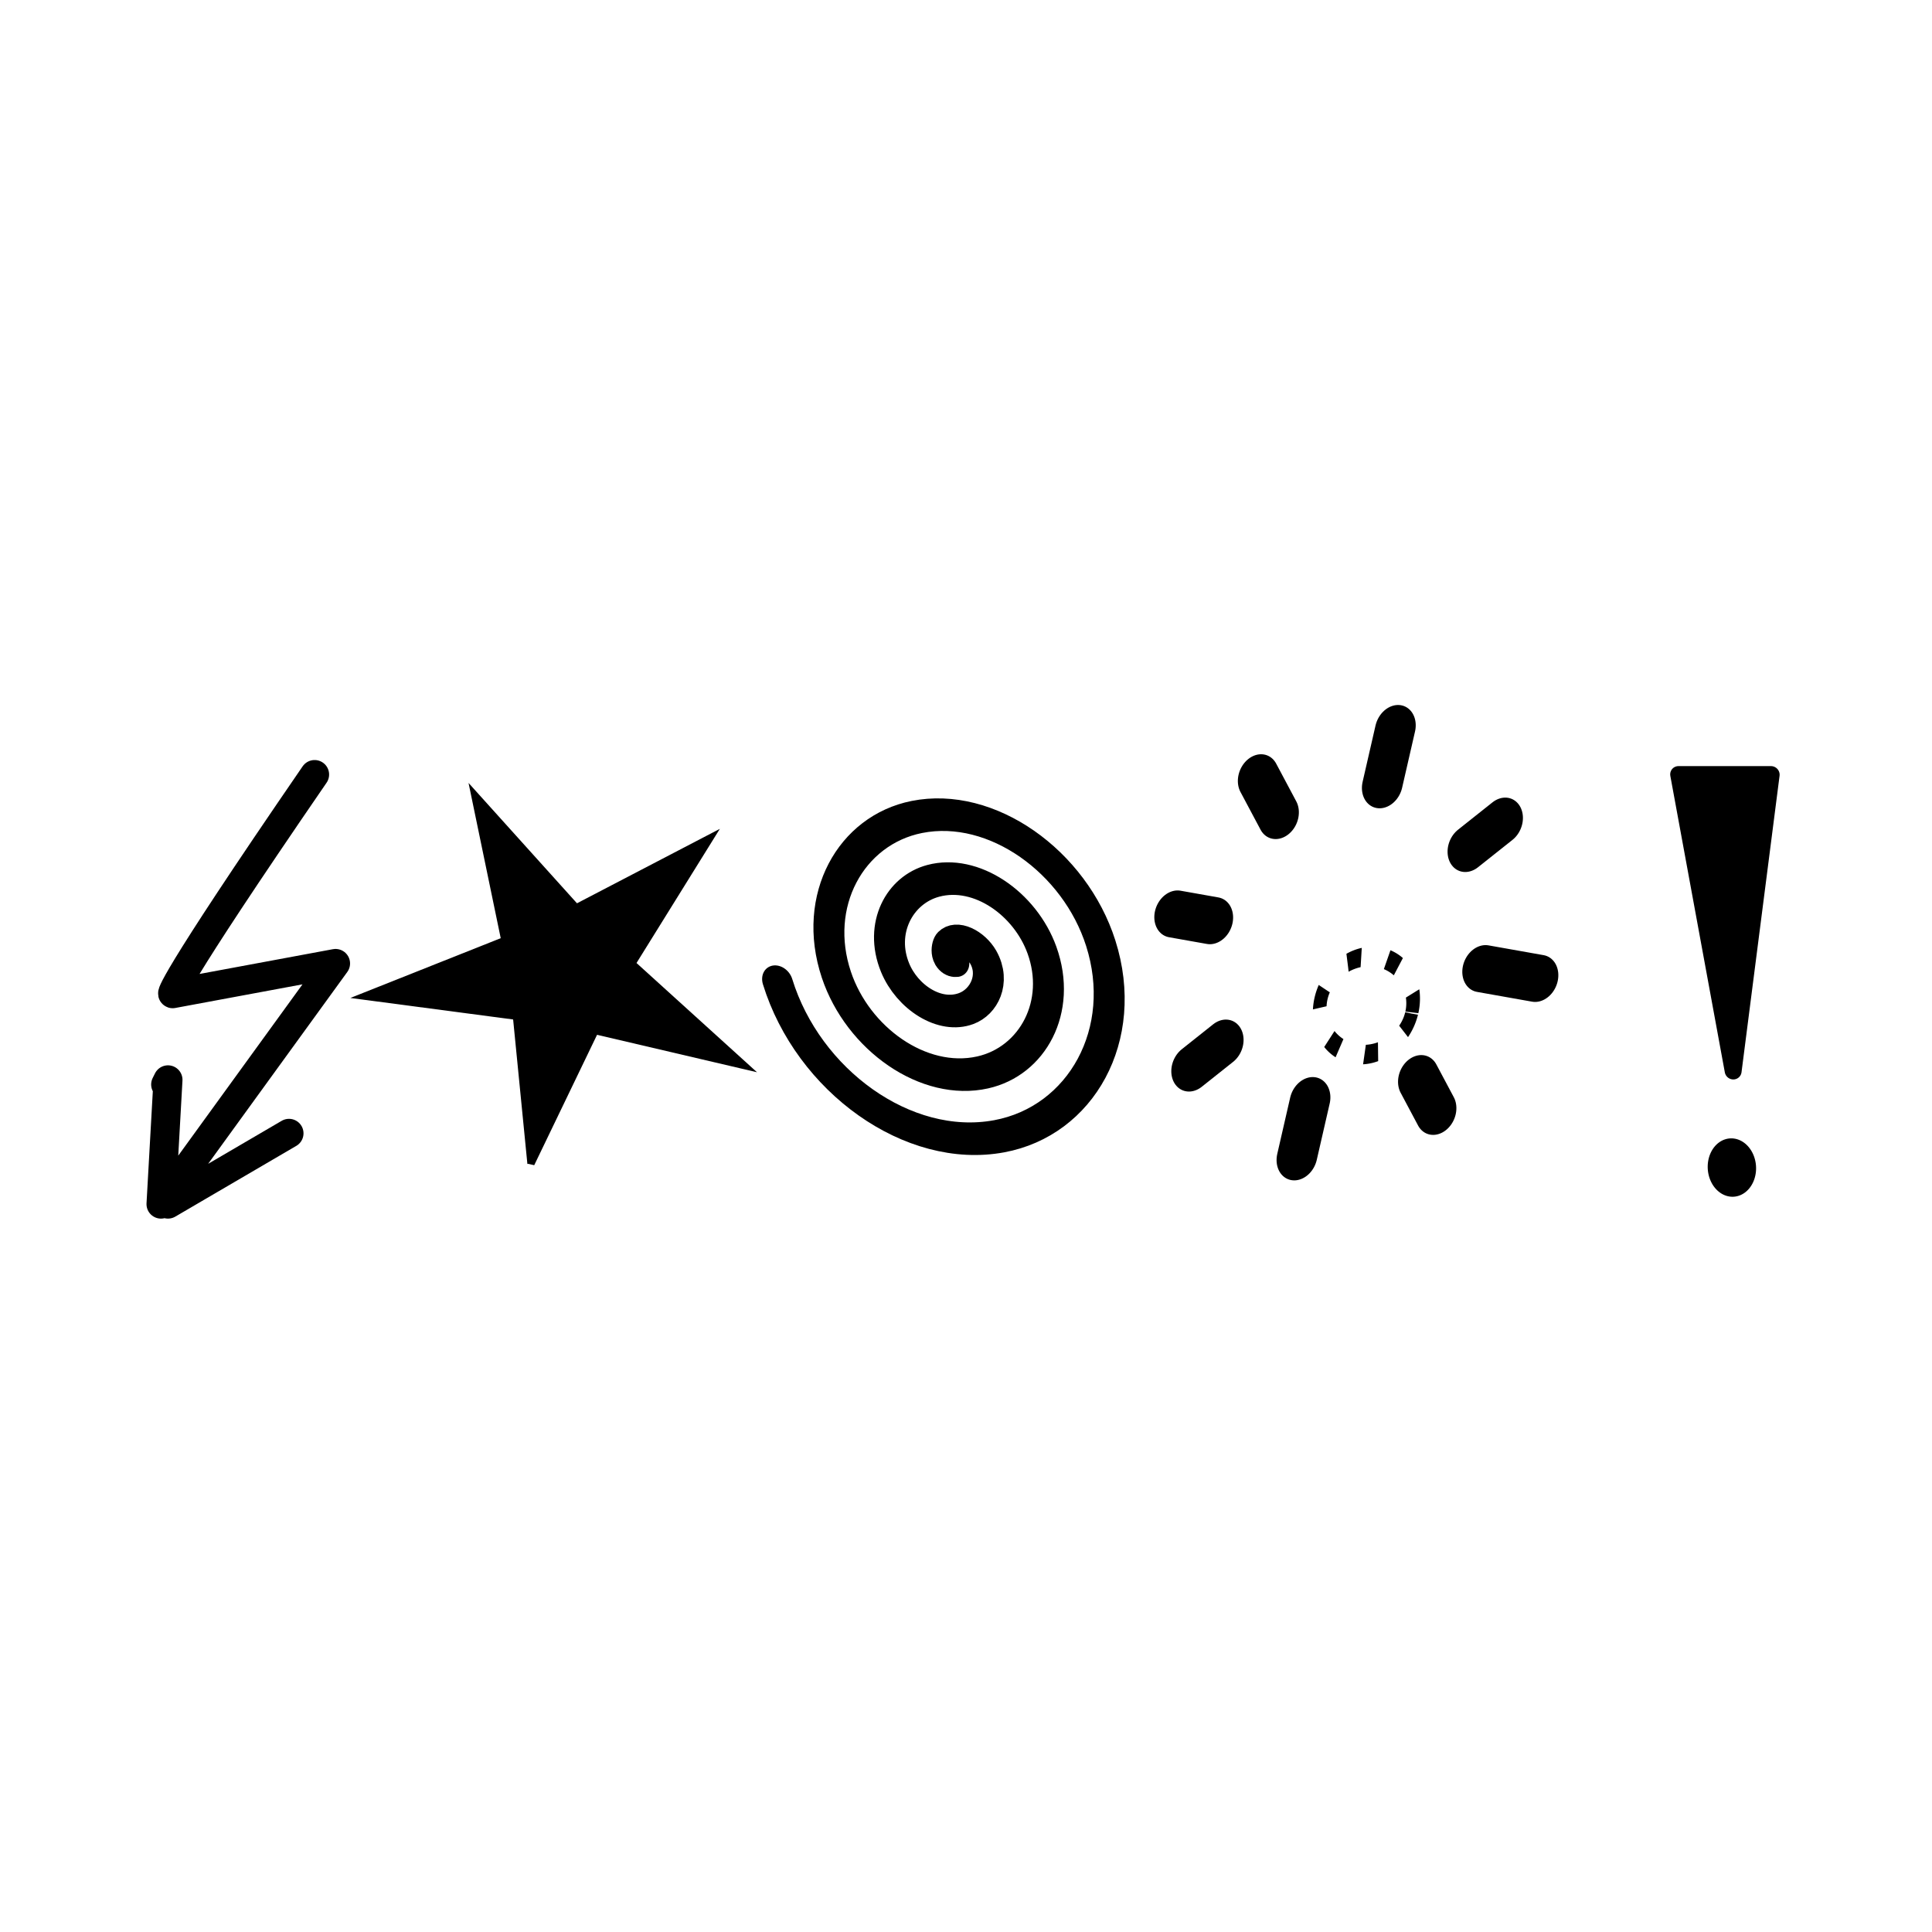 <svg:svg xmlns:dc="http://purl.org/dc/elements/1.1/" xmlns:ns2="http://web.resource.org/cc/" xmlns:rdf="http://www.w3.org/1999/02/22-rdf-syntax-ns#" xmlns:svg="http://www.w3.org/2000/svg" height="686.046" id="svg2" version="1.1" viewBox="-52.02 -250.722 686.046 686.046" width="686.046">
  <svg:g id="layer1" transform="translate(-86.586 -213.86)">
    <svg:g id="g3733">
      <svg:path d="m151.43 309.51-6.873-92.066-91.46-12.59 85.437-34.986-16.289-90.874 59.675 70.444 81.393-43.573-48.555 78.523 66.593 63.944-89.684-21.914-40.236 83.093z" id="path20" stroke="#000" stroke-width="4.319" style="color:#000000" transform="matrix(.59 0 .012 .568 130.05 200.56)" />
      <svg:path d="m285.71 189.51c6.303 4.154-2.49 10.546-6.905 10.476-11.963-0.189-16.814-14.466-14.048-24.286 4.948-17.565 25.886-23.806 41.667-17.619 23.159 9.079 30.965 37.446 21.191 59.048-13.027 28.792-49.054 38.192-76.429 24.762-34.448-16.9-45.454-60.684-28.333-93.81 20.735-40.119 72.327-52.736 111.19-31.905 45.8 24.549 60.031 83.977 35.476 128.57-28.35 51.486-95.633 67.335-145.95 39.048-57.17-32.14-74.64-107.29-42.62-163.33 35.93-62.872 118.96-81.96 180.72-46.193 68.56 39.703 89.27 130.61 49.76 198.09" fill="none" id="path797" stroke="#000" stroke-linecap="round" stroke-linejoin="round" stroke-width="25.453" transform="matrix(-.283 .29 -.326 -.35 515.91 287.74)" />
      <svg:g id="g877" transform="matrix(1 0 .021 1 122.66 -6.061)">
        <svg:path d="m502.86 244.24h32.857l-15.72 105.27-17.14-105.27z" id="path855" stroke="#000" stroke-linecap="round" stroke-linejoin="round" stroke-width="6" />
        <svg:path d="m536.39 328.84a8.586 13.893 0 1 1 -17.173 0 8.586 13.893 0 1 1 17.173 0z" id="path870" style="color:#000000" transform="matrix(1 0 0 .746 -8.968 138.48)" />
      </svg:g>
      <svg:path d="m94.215 390.71 42.975-25.127m9.091-127.41c-52.892 77-50.412 77.83-50.412 77.83l57.851-10.744-61.983 85.458 2.479-44.135-0.826 1.653" fill="none" id="path919" stroke="#000" stroke-linecap="round" stroke-linejoin="round" stroke-width="10.3" />
      <svg:g fill="none" id="g3721" stroke="#000" transform="matrix(.924 .164 -.271 1.095 118.59 -123.46)">
        <svg:g id="g3711" stroke-linecap="round" stroke-linejoin="round" stroke-width="15.086">
          <svg:path d="m515.13 238.18 0.377 18.19" id="path3666" />
          <svg:path d="m569.21 307.95h21.186" id="path3664" />
          <svg:path d="m450.85 307.95h14.561" id="path3660" />
          <svg:path d="m552.84 271.44 10.19-10.4" id="path3658" />
          <svg:path d="m471.14 354.87 9.276-9.472" id="path3654" />
          <svg:path d="m480.04 271.66-10.844-10.624" id="path3652" />
          <svg:path d="m564.98 354.87-9.408-9.217" id="path3613" />
          <svg:path d="m517.61 358.47 0.377 18.19" id="path3668" />
        </svg:g>
        <svg:path d="m532.23 317.24a9.917 7.025 0 1 1 -19.835 0 9.917 7.025 0 1 1 19.835 0z" id="path3670" stroke-dasharray="2.813, 5.626" stroke-width="2.813" style="color:#000000" transform="matrix(1.75 0 0 2.235 -384.3 -383.2)" />
      </svg:g>
    </svg:g>
  </svg:g>
</svg:svg>